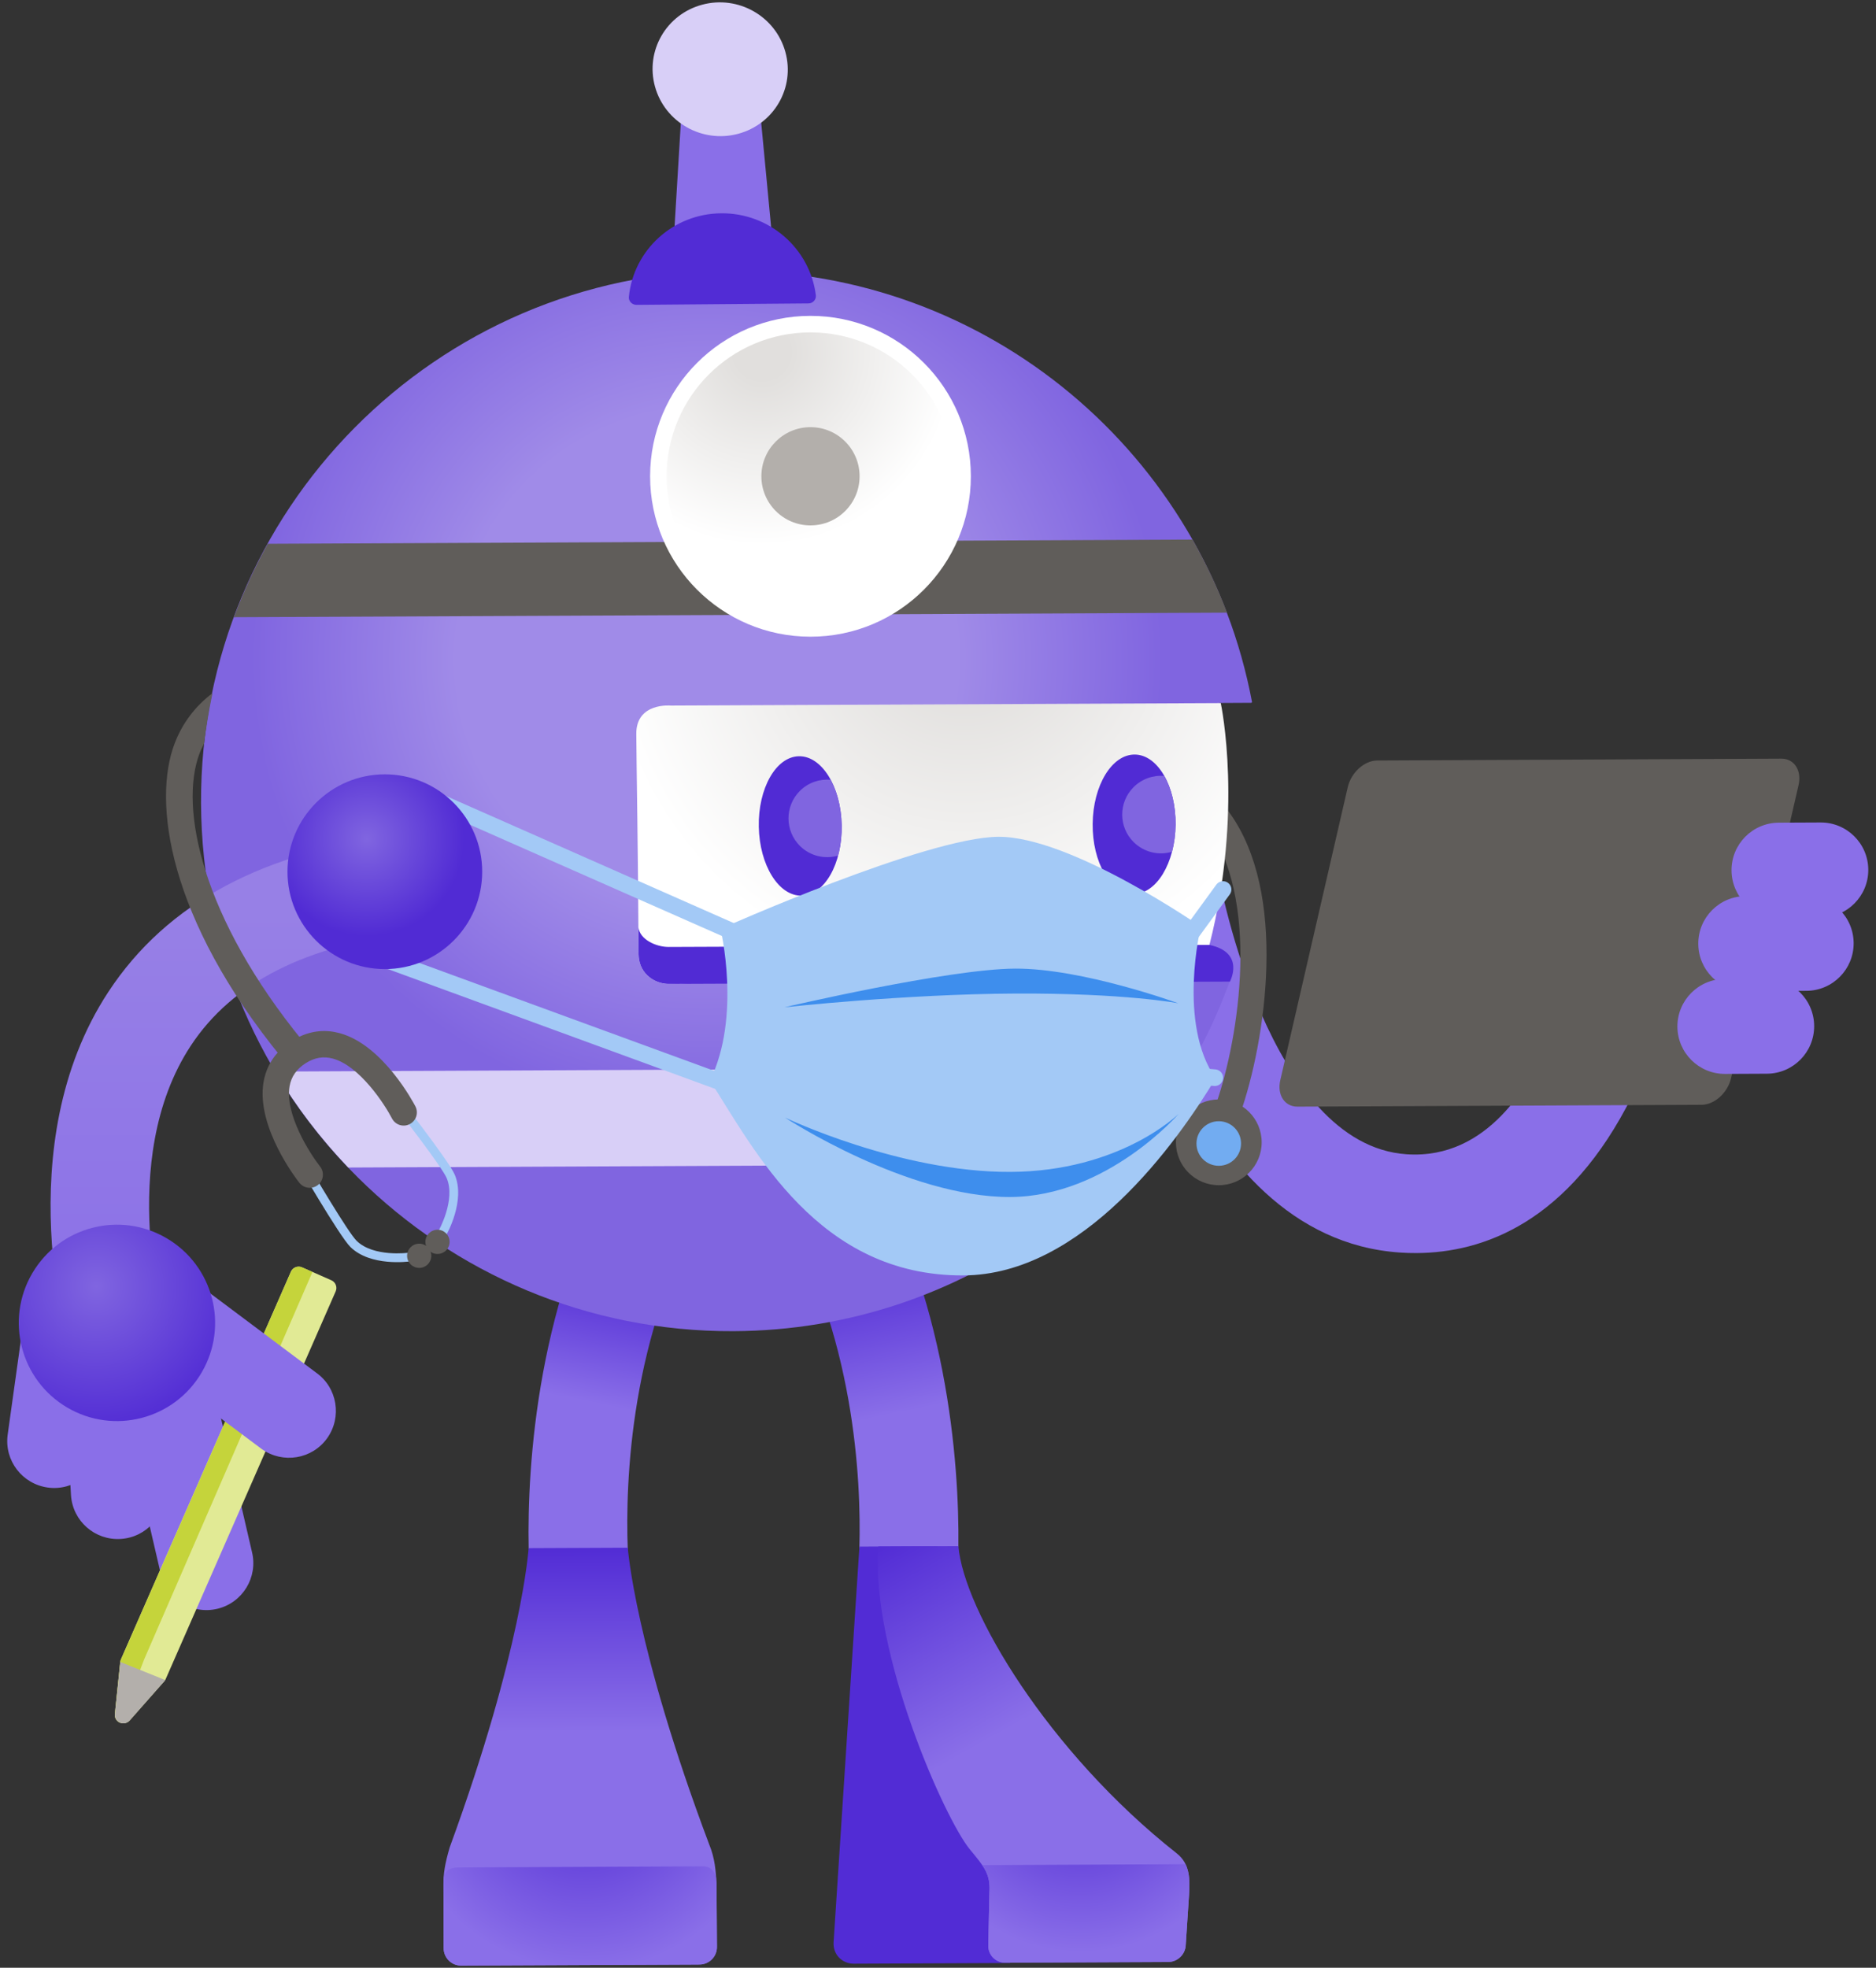 <svg width="226" height="237" viewBox="0 0 226 237" fill="none" xmlns="http://www.w3.org/2000/svg">
<rect x="0" y="0" width="226" height="237" fill="#333333" stroke="none"/>
<path d="M115.457 186.293C115.566 176.252 114.136 155.867 103.772 138.799L93.637 144.953C103.041 160.434 103.749 178.5 103.53 186.383C103.511 187.039 109.593 187.628 115.457 186.293Z" fill="url(#paint0_linear)"/>
<path d="M103.535 186.274L112.919 186.231L121.681 236.424L102.846 236.509C101.411 236.514 100.327 235.359 100.422 233.924L103.535 186.274Z" fill="#522CD5"/>
<path d="M141.762 223.223C143.387 224.506 143.364 226.364 143.235 228.327L142.841 234.342C142.77 235.416 141.834 236.3 140.755 236.305L121.13 236.395C119.909 236.4 118.987 235.416 119.063 234.195L119.196 227.961C119.344 225.694 118.583 224.863 116.83 222.734C113.827 219.084 104.946 199.208 105.792 186.264L115.457 186.221C116.098 193.905 126.238 210.978 141.762 223.223Z" fill="url(#paint1_linear)"/>
<path d="M143.235 228.327C143.326 226.958 143.349 225.642 142.812 224.53L118.327 224.639C119.006 225.637 119.291 226.502 119.192 227.956L119.059 234.19C118.978 235.411 119.904 236.395 121.121 236.39L140.75 236.3C141.829 236.295 142.765 235.411 142.836 234.338L143.235 228.327Z" fill="url(#paint2_radial)"/>
<path d="M63.691 186.516C63.487 176.476 64.732 156.081 74.943 138.918L85.136 144.981C75.875 160.548 75.333 178.619 75.623 186.502C75.647 187.153 69.569 187.799 63.691 186.516Z" fill="url(#paint3_linear)"/>
<path d="M53.423 226.982C53.408 225.642 53.603 224.463 54.173 222.506C62.94 198.547 63.682 186.464 63.682 186.464L75.632 186.412C75.632 186.412 76.45 198.262 85.435 222.14C86.143 223.841 86.229 225.395 86.319 226.835L86.371 234.499C86.376 235.654 85.435 236.604 84.281 236.609L83.706 236.614L56.136 236.737L55.561 236.742C54.402 236.747 53.456 235.811 53.451 234.651L53.423 226.982Z" fill="url(#paint4_linear)"/>
<path d="M53.423 226.982C53.423 226.768 53.428 226.554 53.437 226.345C53.499 225.68 53.803 224.929 55.262 224.92L84.741 224.787C85.806 224.825 86.157 225.642 86.267 226.155C86.281 226.383 86.3 226.611 86.314 226.835L86.367 234.499C86.371 235.221 86.005 235.863 85.445 236.243C85.112 236.471 84.708 236.604 84.276 236.609L83.696 236.614L56.127 236.737L55.551 236.742C54.972 236.747 54.444 236.514 54.064 236.134C53.684 235.754 53.447 235.231 53.442 234.651L53.423 226.982Z" fill="url(#paint5_radial)"/>
<path d="M170.629 150.921C169.954 150.926 169.303 150.902 168.666 150.859C142.408 149.106 135.466 109.419 135.186 107.728L146.88 105.76C146.932 106.083 152.796 137.911 169.46 139.022C179.448 139.697 184.323 130.056 185.92 126.891C189.636 119.536 190.905 111.743 190.919 111.662L202.632 113.496C202.575 113.881 201.121 122.971 196.64 131.966C189.009 147.286 178.626 150.888 170.629 150.921Z" fill="#8A6FE8"/>
<path d="M145.564 113.805C149.712 97.588 146.927 84.668 146.927 84.668L150.738 84.648L150.833 84.573C145.241 54.869 119.097 32.465 87.792 32.608C52.52 32.769 24.062 61.489 24.219 96.761C24.38 132.028 53.1 160.491 88.367 160.329C116.198 160.201 139.786 142.292 148.42 117.412C148.671 116.357 148.638 114.461 145.564 113.805Z" fill="url(#paint6_radial)"/>
<path d="M143.425 128.555L33.157 129.058C35.647 133.244 38.602 137.122 41.952 140.619L134.73 140.196C138.051 136.666 140.974 132.765 143.425 128.555Z" fill="#D8CFF7"/>
<path d="M204.994 133.064L156.307 133.287C154.754 133.292 153.827 131.866 154.236 130.094L162.361 94.817C162.77 93.045 164.357 91.605 165.911 91.596L214.597 91.372C216.151 91.368 217.077 92.793 216.669 94.565L208.543 129.842C208.135 131.619 206.543 133.059 204.994 133.064Z" fill="#605D5A"/>
<path d="M212.858 129.319L207.821 129.343C204.661 129.357 202.09 126.811 202.076 123.651C202.062 120.491 204.609 117.92 207.769 117.906L212.805 117.882C215.965 117.868 218.536 120.415 218.55 123.575C218.564 126.735 216.013 129.305 212.858 129.319Z" fill="#8A6FE8"/>
<path d="M217.614 119.336L210.334 119.369C207.174 119.384 204.604 116.837 204.59 113.677C204.575 110.517 207.122 107.946 210.282 107.932L217.562 107.899C220.722 107.884 223.292 110.431 223.307 113.591C223.321 116.751 220.774 119.322 217.614 119.336Z" fill="#8A6FE8"/>
<path d="M219.377 110.498L214.34 110.522C211.18 110.536 208.61 107.989 208.595 104.829C208.581 101.669 211.128 99.099 214.288 99.084L219.325 99.061C222.485 99.046 225.055 101.593 225.07 104.753C225.084 107.913 222.532 110.484 219.377 110.498Z" fill="#8A6FE8"/>
<path d="M109.505 143.79L130.198 143.696L130.115 125.392L109.421 125.486L109.505 143.79Z" fill="#512BD4"/>
<path d="M113.081 136.946C112.943 136.946 112.824 136.899 112.729 136.808C112.634 136.713 112.582 136.604 112.582 136.476C112.582 136.343 112.629 136.229 112.724 136.138C112.819 136.043 112.938 135.996 113.076 135.996C113.214 135.996 113.333 136.043 113.432 136.138C113.532 136.233 113.58 136.347 113.58 136.476C113.58 136.604 113.532 136.718 113.432 136.813C113.337 136.898 113.219 136.946 113.081 136.946Z" fill="white"/>
<path d="M118.583 136.856H117.69L115.324 133.14C115.262 133.045 115.214 132.95 115.176 132.845H115.157C115.176 132.955 115.186 133.187 115.186 133.539L115.19 136.856H114.397L114.387 131.795H115.343L117.628 135.421C117.723 135.573 117.785 135.673 117.813 135.73H117.828C117.804 135.597 117.794 135.368 117.79 135.05L117.785 131.79H118.574L118.583 136.856Z" fill="white"/>
<path d="M122.437 136.851L119.667 136.856L119.657 131.795L122.318 131.79V132.503L120.479 132.508L120.484 133.943L122.18 133.938V134.646L120.484 134.651L120.489 136.148L122.442 136.143L122.437 136.851Z" fill="white"/>
<path d="M126.367 132.494L124.951 132.498L124.96 136.846H124.143L124.133 132.498L122.717 132.503V131.79L126.367 131.781V132.494Z" fill="white"/>
<path d="M143.658 64.986L32.263 65.494C30.691 68.322 29.327 71.272 28.191 74.337L147.816 73.791C146.657 70.735 145.255 67.799 143.658 64.986Z" fill="#605D5A"/>
<path d="M147.426 138.324L144.898 136.404C147.098 133.506 151.451 117.606 148.358 105.974C146.956 100.709 144.209 97.174 140.199 95.473L141.439 92.551C146.4 94.656 149.759 98.899 151.423 105.157C154.73 117.583 150.163 134.713 147.426 138.324Z" fill="#605D5A"/>
<path d="M146.828 142.748C149.68 142.748 151.993 140.435 151.993 137.583C151.993 134.73 149.68 132.418 146.828 132.418C143.975 132.418 141.662 134.73 141.662 137.583C141.662 140.435 143.975 142.748 146.828 142.748Z" fill="#605D5A"/>
<path d="M146.823 140.41C148.306 140.41 149.508 139.208 149.508 137.725C149.508 136.243 148.306 135.041 146.823 135.041C145.34 135.041 144.138 136.243 144.138 137.725C144.138 139.208 145.34 140.41 146.823 140.41Z" fill="#72ACF1"/>
<path d="M145.697 113.805C149.793 97.787 147.132 84.991 147.065 84.682L80.812 84.981C80.812 84.981 76.635 84.577 76.654 88.388C76.673 92.199 76.877 102.971 76.93 114.889C76.939 117.34 78.954 118.509 80.531 118.505C80.531 118.505 144.048 116.452 145.697 113.805Z" fill="url(#paint7_radial)"/>
<path d="M113.893 113.895C113.893 113.895 120.237 108.825 121.477 107.889C122.717 106.953 123.801 106.896 124.946 107.875C126.091 108.854 132.487 113.815 132.487 113.815L113.893 113.895Z" fill="#A08BE8"/>
<path d="M148.167 118.224C148.167 118.224 150.059 114.736 145.697 113.805C145.701 113.786 80.555 114.052 80.555 114.052C79.039 114.057 77.086 113.164 76.91 111.695C76.915 112.75 76.925 113.815 76.93 114.888C76.939 117.112 78.597 118.281 80.085 118.471C80.232 118.49 80.384 118.505 80.536 118.505L84.989 118.486L148.167 118.224Z" fill="#512BD4"/>
<path d="M96.568 107.874C99.325 107.82 101.488 104.018 101.397 99.382C101.307 94.746 98.998 91.031 96.24 91.085C93.483 91.139 91.321 94.941 91.411 99.577C91.501 104.213 93.81 107.928 96.568 107.874Z" fill="#512BD4"/>
<path d="M141.619 99.326C141.667 94.689 139.471 90.907 136.713 90.879C133.955 90.85 131.68 94.585 131.632 99.222C131.584 103.859 133.78 107.641 136.538 107.67C139.296 107.698 141.571 103.963 141.619 99.326Z" fill="#512BD4"/>
<path d="M96.34 95.278C97.357 94.252 98.731 93.8 100.061 93.914C100.85 95.373 101.354 97.283 101.392 99.388C101.415 100.7 101.258 101.94 100.959 103.052C99.382 103.508 97.614 103.123 96.369 101.888C94.54 100.068 94.525 97.112 96.34 95.278Z" fill="#8065E0"/>
<path d="M136.545 94.822C137.562 93.796 138.935 93.339 140.27 93.458C141.125 94.979 141.648 97.046 141.624 99.317C141.61 100.476 141.458 101.584 141.197 102.586C139.614 103.057 137.833 102.672 136.573 101.427C134.739 99.612 134.73 96.656 136.545 94.822Z" fill="#8065E0"/>
<path d="M147.341 107.134L140.964 115.886L139.372 129.205L146.343 129.799" stroke="#A3C9F6" stroke-width="2" stroke-miterlimit="10" stroke-linecap="round" stroke-linejoin="round"/>
<path d="M49.431 151.914C49.417 151.919 49.398 151.919 49.384 151.924C49.189 151.952 44.627 152.565 42.214 150.189C40.883 148.882 35.585 139.721 35.357 139.336C35.209 139.084 35.295 138.761 35.552 138.614C35.808 138.467 36.127 138.552 36.274 138.809C37.785 141.427 41.938 148.436 42.955 149.438C44.993 151.448 49.194 150.888 49.237 150.878C49.526 150.835 49.792 151.04 49.835 151.33C49.869 151.6 49.693 151.852 49.431 151.914Z" fill="#A3C9F6"/>
<path d="M50.5 152.708C51.306 152.708 51.959 152.054 51.959 151.249C51.959 150.443 51.306 149.79 50.5 149.79C49.695 149.79 49.042 150.443 49.042 151.249C49.042 152.054 49.695 152.708 50.5 152.708Z" fill="#605D5A"/>
<path d="M53.39 149.039C53.266 149.063 53.138 149.049 53.019 148.982C52.767 148.835 52.677 148.512 52.824 148.26C52.843 148.222 54.924 144.535 53.812 141.893C53.257 140.576 48.286 134.124 46.414 131.748C46.233 131.52 46.272 131.187 46.504 131.006C46.732 130.831 47.065 130.864 47.246 131.097C47.526 131.448 54.064 139.769 54.787 141.489C56.098 144.615 53.836 148.621 53.741 148.792C53.665 148.92 53.537 149.006 53.39 149.039Z" fill="#A3C9F6"/>
<path d="M52.705 151.03C53.511 151.03 54.164 150.377 54.164 149.571C54.164 148.766 53.511 148.113 52.705 148.113C51.9 148.113 51.247 148.766 51.247 149.571C51.247 150.377 51.9 151.03 52.705 151.03Z" fill="#605D5A"/>
<path d="M40.935 124.439C39.253 123.983 37.619 124.131 36.05 124.872C35.219 125.19 34.725 126.297 33.47 126.758C32.568 127.751 31.988 128.944 31.75 130.317C30.819 135.768 35.851 142.192 36.07 142.463C36.464 142.957 37.096 143.157 37.676 143.023C37.894 142.971 38.108 142.871 38.298 142.724C38.982 142.182 39.101 141.185 38.559 140.496C37.343 138.956 34.307 134.214 34.882 130.85C35.086 129.666 35.727 128.749 36.844 128.041C37.908 127.371 38.973 127.191 40.099 127.5C43.34 128.379 46.338 133.002 47.222 134.708C47.626 135.487 48.581 135.796 49.36 135.387C50.139 134.988 50.444 134.033 50.044 133.254C49.888 132.955 46.191 125.875 40.935 124.439Z" fill="#605D5A"/>
<path d="M90.139 113.04L49.484 95.088L45.483 115.197L90.225 131.572" stroke="#A3C9F6" stroke-width="2" stroke-miterlimit="10"/>
<path d="M97.638 76.685C108.308 76.685 116.958 68.034 116.958 57.364C116.958 46.694 108.308 38.044 97.638 38.044C86.967 38.044 78.317 46.694 78.317 57.364C78.317 68.034 86.967 76.685 97.638 76.685Z" fill="white"/>
<path d="M97.638 74.694C107.209 74.694 114.967 66.935 114.967 57.364C114.967 47.793 107.209 40.035 97.638 40.035C88.067 40.035 80.308 47.793 80.308 57.364C80.308 66.935 88.067 74.694 97.638 74.694Z" fill="url(#paint8_radial)"/>
<path d="M97.638 63.28C100.905 63.28 103.554 60.631 103.554 57.364C103.554 54.097 100.905 51.448 97.638 51.448C94.37 51.448 91.722 54.097 91.722 57.364C91.722 60.631 94.37 63.28 97.638 63.28Z" fill="#B3AFAB"/>
<path d="M81.144 29.277L93.071 29.177L91.014 7.566L82.451 7.632L81.144 29.277Z" fill="#8A6FE8"/>
<path d="M88.913 16.119C84.575 17.274 80.099 14.732 78.906 10.431C77.718 6.131 80.265 1.717 84.604 0.562C88.942 -0.593 93.418 1.949 94.611 6.25C95.803 10.55 93.257 14.96 88.913 16.119Z" fill="#D8CFF7"/>
<path d="M76.678 36.718C76.146 36.718 75.694 36.266 75.761 35.739C76.321 30.137 81.059 25.737 86.889 25.689C92.72 25.642 97.576 29.956 98.284 35.554C98.35 36.086 97.923 36.547 97.391 36.542L76.678 36.718Z" fill="#522CD5"/>
<path d="M8.676 163.751C8.348 162.71 0.84 138.086 13.047 119.474C20.099 108.721 31.992 102.387 48.405 100.633L49.664 112.422C36.982 113.777 28.011 118.319 22.997 125.927C13.855 139.802 19.937 160.011 19.999 160.215L8.676 163.751Z" fill="url(#paint9_linear)"/>
<path d="M24.048 90.716C24.2 90.313 24.395 89.937 24.589 89.567C24.817 87.671 25.16 85.599 25.597 83.484C23.52 85.062 21.976 87.081 21.03 89.567C18.388 96.495 20.194 110.574 33.979 127.447L36.483 125.404C24.395 110.607 21.529 97.321 24.048 90.716Z" fill="#605D5A"/>
<path d="M86.799 111.876C86.799 111.876 111.541 100.828 120.289 100.785C129.037 100.747 144.661 111.61 144.661 111.61C144.661 111.61 141.81 123.275 146.443 129.88C141.776 137.611 130.463 153.549 116.06 153.615C98.54 153.696 90.89 138.467 85.53 130.156C89.341 122.382 86.799 111.876 86.799 111.876Z" fill="#A3C9F6"/>
<path d="M94.52 121.318C94.52 121.318 114.193 116.699 122.299 116.661C130.406 116.623 141.948 120.838 141.948 120.838C141.948 120.838 135.628 119.602 122.313 119.664C108.999 119.726 94.52 121.318 94.52 121.318Z" fill="#3E8EED"/>
<path d="M142 134.147C142 134.147 133.366 144.116 121.715 144.169C109.232 144.226 94.578 134.608 94.578 134.608C94.578 134.608 108.391 141.208 121.705 141.147C135.01 141.09 142 134.147 142 134.147Z" fill="#3E8EED"/>
<path d="M46.362 116.718C52.839 116.718 58.089 111.467 58.089 104.991C58.089 98.514 52.839 93.263 46.362 93.263C39.885 93.263 34.634 98.514 34.634 104.991C34.634 111.467 39.885 116.718 46.362 116.718Z" fill="url(#paint10_radial)"/>
<path d="M7.882 168.383L8.552 180.077C8.752 183.199 11.432 185.551 14.554 185.352C17.676 185.152 20.028 182.472 19.828 179.35L19.144 167.362L7.882 168.383Z" fill="#8A6FE8"/>
<path d="M2.541 161.223L0.921 172.817C0.508 175.915 2.684 178.747 5.777 179.165C8.875 179.579 11.707 177.402 12.126 174.309L13.789 162.415L2.541 161.223Z" fill="#8A6FE8"/>
<path d="M13.432 163.974L19.377 189.605C20.113 192.641 23.178 194.494 26.2 193.762C29.237 193.026 31.09 189.961 30.358 186.939L24.347 161.018L13.432 163.974Z" fill="#8A6FE8"/>
<path d="M19.795 202.487L15.618 207.219C15.323 207.547 14.848 207.657 14.44 207.476C14.031 207.3 13.789 206.882 13.836 206.445L14.482 200.168C14.497 200.063 14.516 199.963 14.563 199.864L35.043 153.164C35.271 152.646 35.875 152.413 36.388 152.641L39.914 154.195C40.432 154.423 40.664 155.026 40.436 155.54L19.956 202.24C19.928 202.33 19.866 202.415 19.795 202.487Z" fill="#E1EA95"/>
<path d="M17.362 199.868L14.449 207.485C14.041 207.31 13.798 206.892 13.846 206.454L14.492 200.177C14.506 200.073 14.525 199.973 14.573 199.873L35.053 153.173C35.281 152.655 35.884 152.422 36.398 152.651L37.642 153.197L17.362 199.868Z" fill="#C5D43B"/>
<path d="M14.497 200.168L19.895 202.344C19.866 202.392 19.833 202.444 19.8 202.487L15.623 207.219C15.328 207.547 14.853 207.657 14.444 207.476C14.036 207.3 13.793 206.882 13.841 206.445L14.497 200.168Z" fill="#B3AFAB"/>
<path d="M13.641 161.132L31.536 174.527C34.074 176.333 37.609 175.753 39.415 173.216C41.22 170.679 40.641 167.143 38.103 165.338L19.975 151.767L13.641 161.132Z" fill="#8A6FE8"/>
<path d="M3.9 153.33C0.584 158.956 2.461 166.207 8.087 169.519C13.713 172.836 20.964 170.959 24.276 165.333C27.593 159.707 25.716 152.456 20.09 149.144C14.468 145.827 7.217 147.699 3.9 153.33Z" fill="url(#paint11_radial)"/>
<defs>
<linearGradient id="paint0_linear" x1="100.336" y1="139.528" x2="110.381" y2="187.372" gradientUnits="userSpaceOnUse">
<stop offset="0.263" stop-color="#522CD5"/>
<stop offset="0.647" stop-color="#8A6FE8"/>
</linearGradient>
<linearGradient id="paint1_linear" x1="108.008" y1="185.013" x2="137.851" y2="238.219" gradientUnits="userSpaceOnUse">
<stop stop-color="#522CD5"/>
<stop offset="0.44" stop-color="#8A6FE8"/>
</linearGradient>
<radialGradient id="paint2_radial" cx="0" cy="0" r="1" gradientUnits="userSpaceOnUse" gradientTransform="translate(130.209 214.531) rotate(-0.261) scale(20.682)">
<stop offset="0.034" stop-color="#522CD5"/>
<stop offset="0.996" stop-color="#8A6FE8"/>
</radialGradient>
<linearGradient id="paint3_linear" x1="78.376" y1="139.594" x2="68.765" y2="187.526" gradientUnits="userSpaceOnUse">
<stop offset="0.298" stop-color="#522CD5"/>
<stop offset="0.617" stop-color="#8A6FE8"/>
</linearGradient>
<linearGradient id="paint4_linear" x1="69.681" y1="186.438" x2="69.909" y2="236.675" gradientUnits="userSpaceOnUse">
<stop stop-color="#522CD5"/>
<stop offset="0.44" stop-color="#8A6FE8"/>
</linearGradient>
<radialGradient id="paint5_radial" cx="0" cy="0" r="1" gradientUnits="userSpaceOnUse" gradientTransform="translate(70.534 214.742) rotate(179.739) scale(22.675)">
<stop offset="0.034" stop-color="#522CD5"/>
<stop offset="0.996" stop-color="#8A6FE8"/>
</radialGradient>
<radialGradient id="paint6_radial" cx="0" cy="0" r="1" gradientUnits="userSpaceOnUse" gradientTransform="translate(85.082 79.361) rotate(179.739) scale(63.598)">
<stop offset="0.474" stop-color="#A08BE8"/>
<stop offset="0.862" stop-color="#8065E0"/>
</radialGradient>
<radialGradient id="paint7_radial" cx="0" cy="0" r="1" gradientUnits="userSpaceOnUse" gradientTransform="translate(116.107 74.89) rotate(179.739) scale(65.908)">
<stop offset="0.093" stop-color="#E1DFDD"/>
<stop offset="0.657" stop-color="white"/>
</radialGradient>
<radialGradient id="paint8_radial" cx="0" cy="0" r="1" gradientUnits="userSpaceOnUse" gradientTransform="translate(91.805 42.378) rotate(-0.261) scale(35.53)">
<stop offset="0.093" stop-color="#E1DFDD"/>
<stop offset="0.657" stop-color="white"/>
</radialGradient>
<linearGradient id="paint9_linear" x1="27.876" y1="100.634" x2="27.876" y2="163.749" gradientUnits="userSpaceOnUse">
<stop offset="0.141" stop-color="#9780E6"/>
<stop offset="1" stop-color="#8A6FE8"/>
</linearGradient>
<radialGradient id="paint10_radial" cx="0" cy="0" r="1" gradientUnits="userSpaceOnUse" gradientTransform="translate(44.196 101.046) rotate(-0.261) scale(11.729)">
<stop stop-color="#8065E0"/>
<stop offset="1" stop-color="#512BD4"/>
</radialGradient>
<radialGradient id="paint11_radial" cx="0" cy="0" r="1" gradientUnits="userSpaceOnUse" gradientTransform="translate(11.615 154.927) rotate(-20.449) scale(17.732)">
<stop stop-color="#8065E0"/>
<stop offset="1" stop-color="#512BD4"/>
</radialGradient>
</defs>
</svg>
